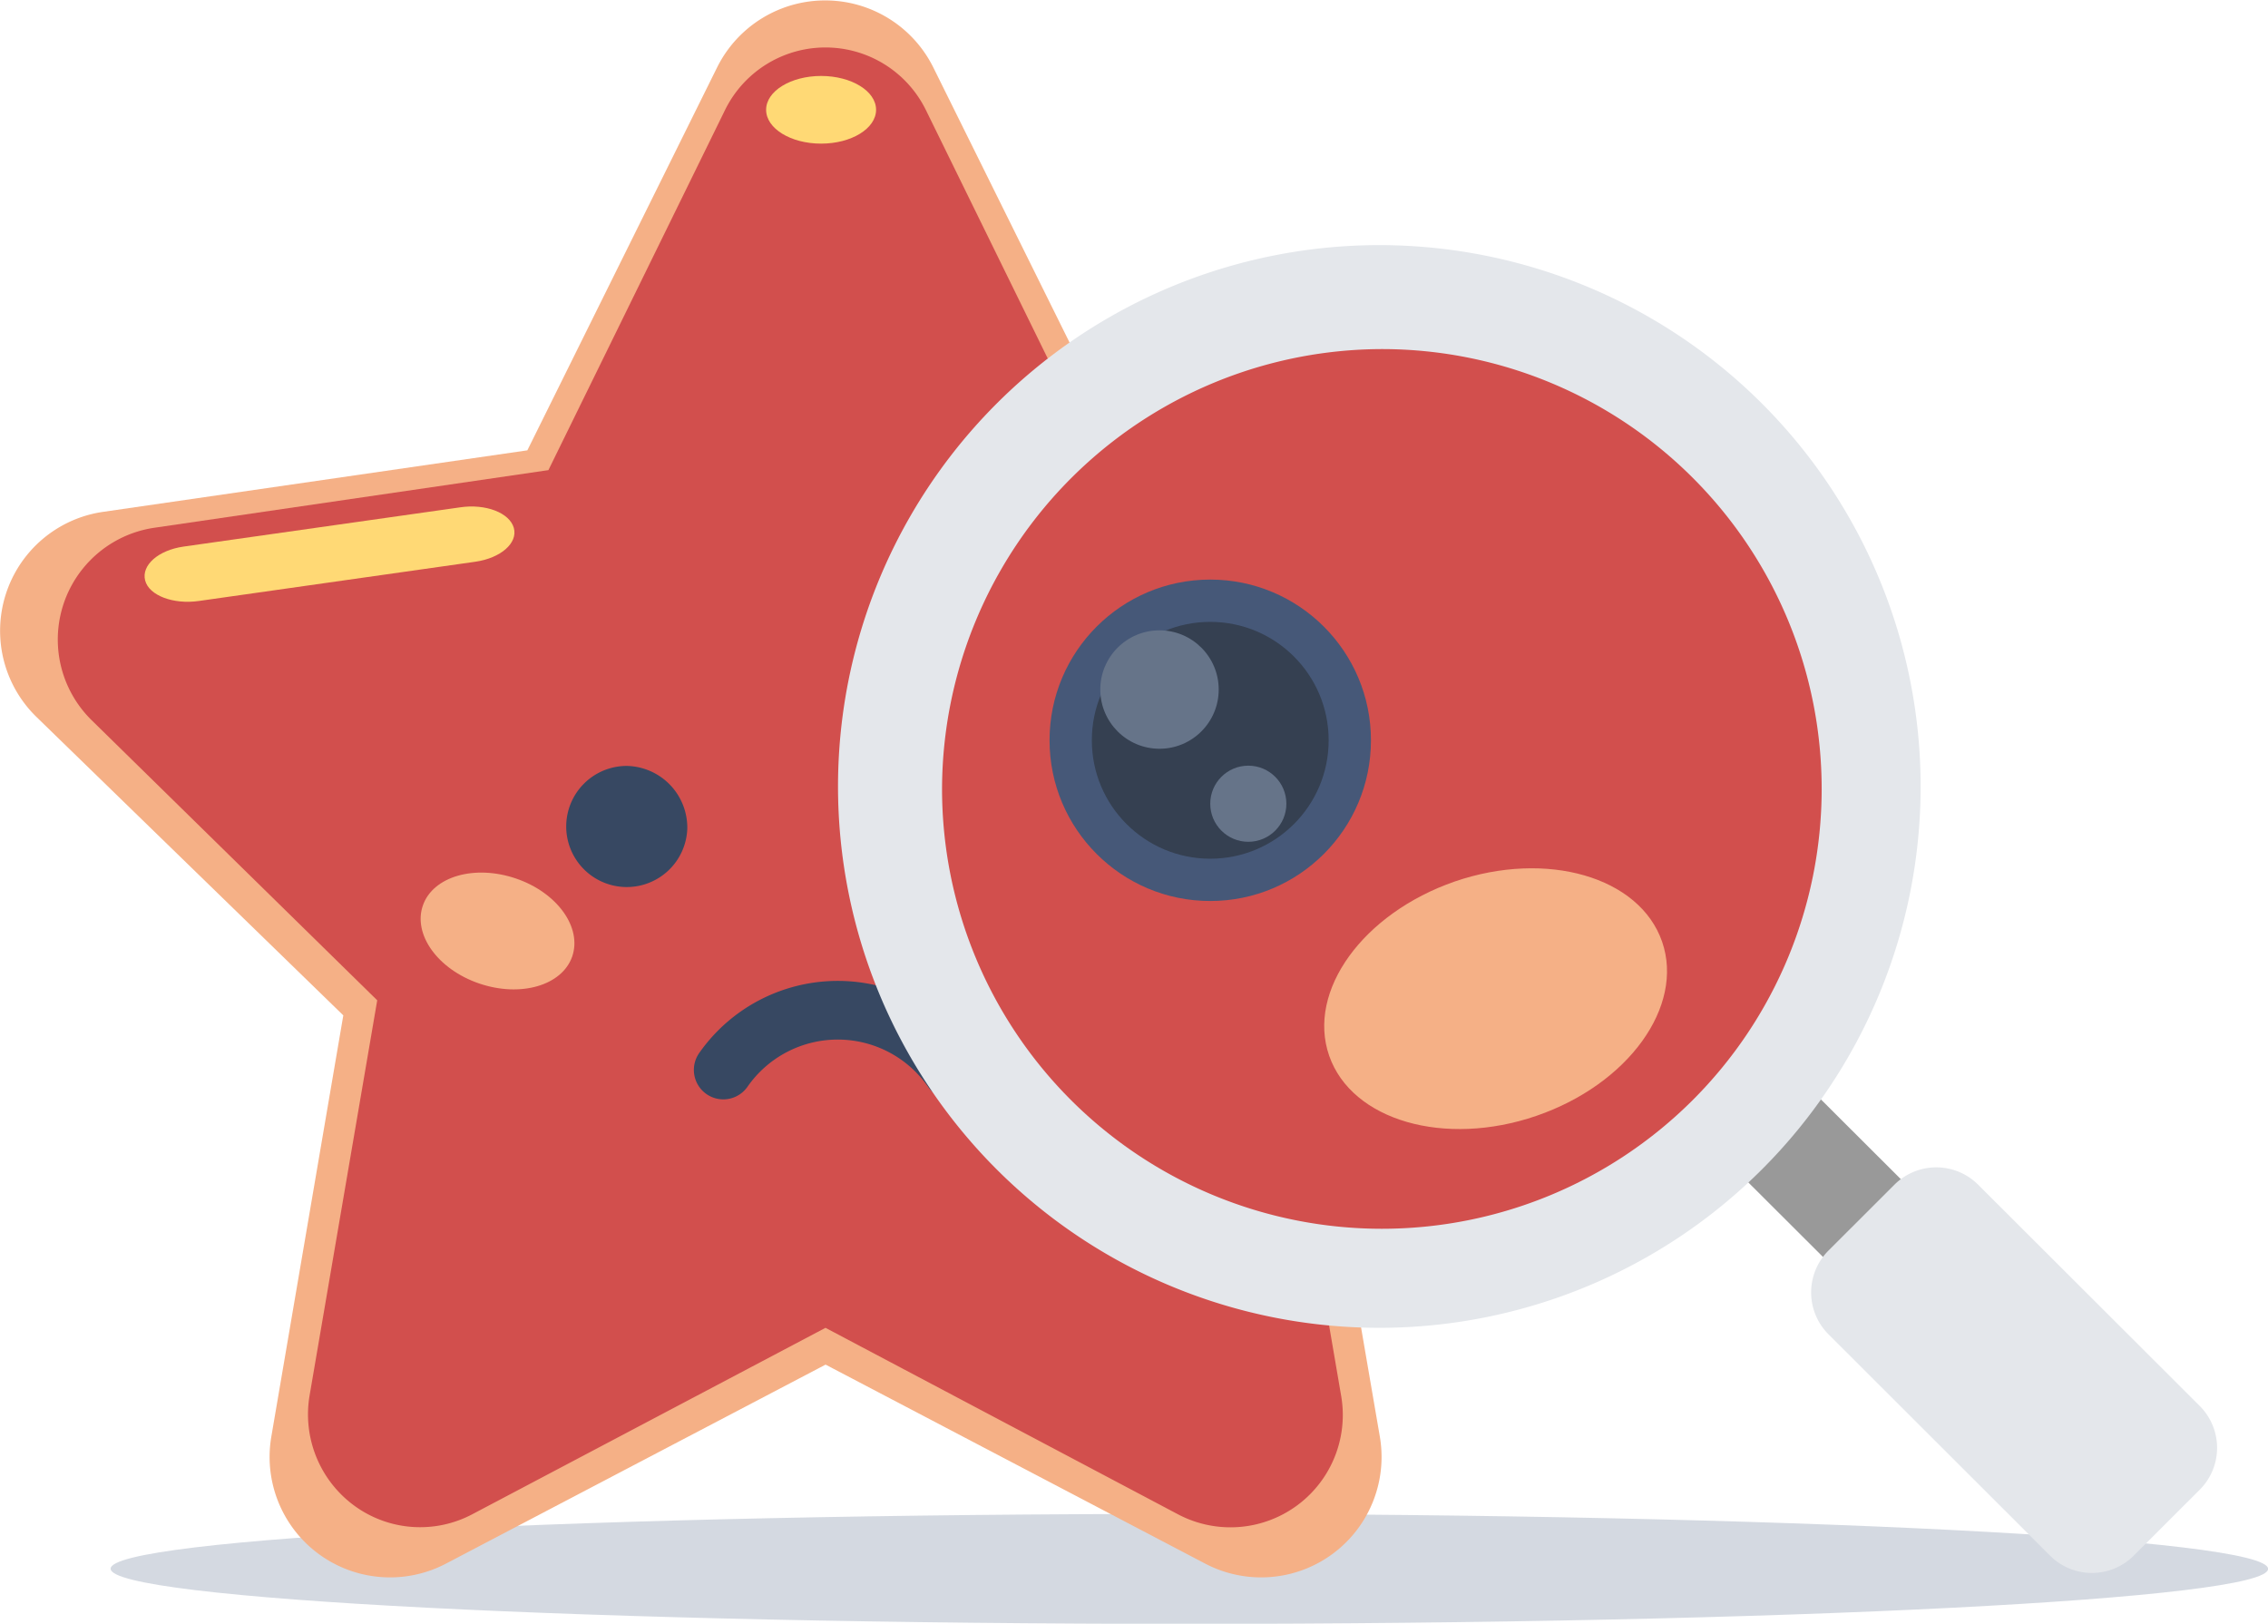 <svg id="Layer_1" data-name="Layer 1" xmlns="http://www.w3.org/2000/svg" viewBox="0 0 268.15 191.96">
<defs>
<style>.cls-1{fill:#d4d9e1;}.cls-1,.cls-10,.cls-4,.cls-5,.cls-8,.cls-9{fill-rule:evenodd;}.cls-2{fill:#f5b086;}.cls-10,.cls-3{fill:#d24f4d;}.cls-4{fill:#ffd975;}.cls-5,.cls-7{fill:none;}.cls-6{fill:#374862;}.cls-8{fill:#999;}.cls-9{fill:#e4e7eb;}.cls-11{fill:#465878;}.cls-12{fill:#354051;}.cls-13{fill:#667489;}
</style>
</defs>
<title>empty state 0 rezultate</title><path class="cls-1" d="M140.51,179c70.46,0,127.57,2.91,127.57,6.5S211,192,140.51,192,13,189.07,13,185.48,70.06,179,140.51,179Z" transform="translate(0.08 -0.02)"/><path class="cls-2" d="M194.34,70.21a14.25,14.25,0,0,0-11.51-9.68l-50.14-7.27L110.27,8A14.27,14.27,0,0,0,84.7,8L62.27,53.26,12.13,60.53a14.21,14.21,0,0,0-7.9,24.25l36.28,35.28L32,169.86a14.24,14.24,0,0,0,20.68,15l44.85-23.51,44.85,23.51a14.24,14.24,0,0,0,20.68-15l-8.56-49.8,36.28-35.28A14.16,14.16,0,0,0,194.34,70.21Z" transform="translate(0.08 -0.02)"/><path class="cls-3" d="M187.62,71.5a13.28,13.28,0,0,0-10.7-9.08L130.27,55.6,109.41,13.07a13.23,13.23,0,0,0-23.79,0L64.76,55.6,18.12,62.42a13.36,13.36,0,0,0-7.35,22.76l33.75,33.1-8,46.74a13.37,13.37,0,0,0,5.28,13,13.18,13.18,0,0,0,14,1L97.52,157l41.72,22.07A13.28,13.28,0,0,0,158.48,165l-8-46.74,33.76-33.1A13.41,13.41,0,0,0,187.62,71.5Z" transform="translate(0.08 -0.02)"/><path class="cls-4" d="M54.32,60l-32.7,4.64c-3,.43-5,2.21-4.54,4s3.34,2.86,6.35,2.43l32.69-4.64c3-.43,5.05-2.21,4.55-4S57.33,59.55,54.32,60Z" transform="translate(0.08 -0.02)"/><path class="cls-4" d="M97,9c3.59,0,6.5,1.79,6.5,4s-2.91,4-6.5,4-6.5-1.79-6.5-4S93.42,9,97,9Z" transform="translate(0.08 -0.02)"/><path class="cls-5" d="M134.5,47C150.8,47,164,59.77,164,75.51S150.8,104,134.5,104,105,91.25,105,75.51,118.2,47,134.5,47Z" transform="translate(0.08 -0.02)"/><path class="cls-6" d="M112.5,130a3.48,3.48,0,0,1-2.85-1.49,13,13,0,0,0-21.36,0,3.48,3.48,0,0,1-5.7-4,20,20,0,0,1,32.76,0A3.48,3.48,0,0,1,112.5,130Z" transform="translate(0.08 -0.02)"/><path class="cls-2" d="M67.57,113.11c-1.2,3.43-6.11,4.85-11,3.18s-7.85-5.8-6.65-9.23,6.1-4.85,11-3.18S68.76,109.68,67.57,113.11Z" transform="translate(0.08 -0.02)"/><path class="cls-7" d="M127.46,113.11c1.19,3.43,6.11,4.85,11,3.18s7.84-5.8,6.65-9.23-6.1-4.85-11-3.18S126.27,109.68,127.46,113.11Z" transform="translate(0.08 -0.02)"/><path class="cls-6" d="M81.18,98A7.16,7.16,0,1,1,74,90.57,7.3,7.3,0,0,1,81.18,98Z" transform="translate(0.08 -0.02)"/><path class="cls-7" d="M129,98a7.16,7.16,0,1,1-7.15-7.43A7.3,7.3,0,0,1,129,98Z" transform="translate(0.08 -0.02)"/><path class="cls-8" d="M199.8,133l9.21-9.19,36.13,36.05-9.21,9.19Z" transform="translate(0.08 -0.02)"/><path class="cls-9" d="M163.11,29A64,64,0,1,1,99,93,64,64,0,0,1,163.11,29Z" transform="translate(0.08 -0.02)"/><path class="cls-10" d="M163.47,41.29A52,52,0,1,1,111.3,93.34,52.11,52.11,0,0,1,163.47,41.29Z" transform="translate(0.08 -0.02)"/><path class="cls-9" d="M216.1,147.87l7.79-7.78a7,7,0,0,1,9.92,0L260,166.24a7,7,0,0,1,0,9.9l-7.79,7.78a7,7,0,0,1-9.92,0L216.1,157.76A7,7,0,0,1,216.1,147.87Z" transform="translate(0.08 -0.02)"/><circle class="cls-11" cx="143.09" cy="87.52" r="19"/><circle class="cls-12" cx="143.09" cy="87.52" r="14"/><path class="cls-2" d="M171.93,104.23c10.87-3.72,21.84-.55,24.5,7.11s-4,16.87-14.86,20.6-21.84.55-24.5-7.11S161.06,108,171.93,104.23Z" transform="translate(0.08 -0.02)"/><circle class="cls-13" cx="137.09" cy="81.52" r="7"/><circle class="cls-13" cx="147.59" cy="95.02" r="4.5"/></svg>